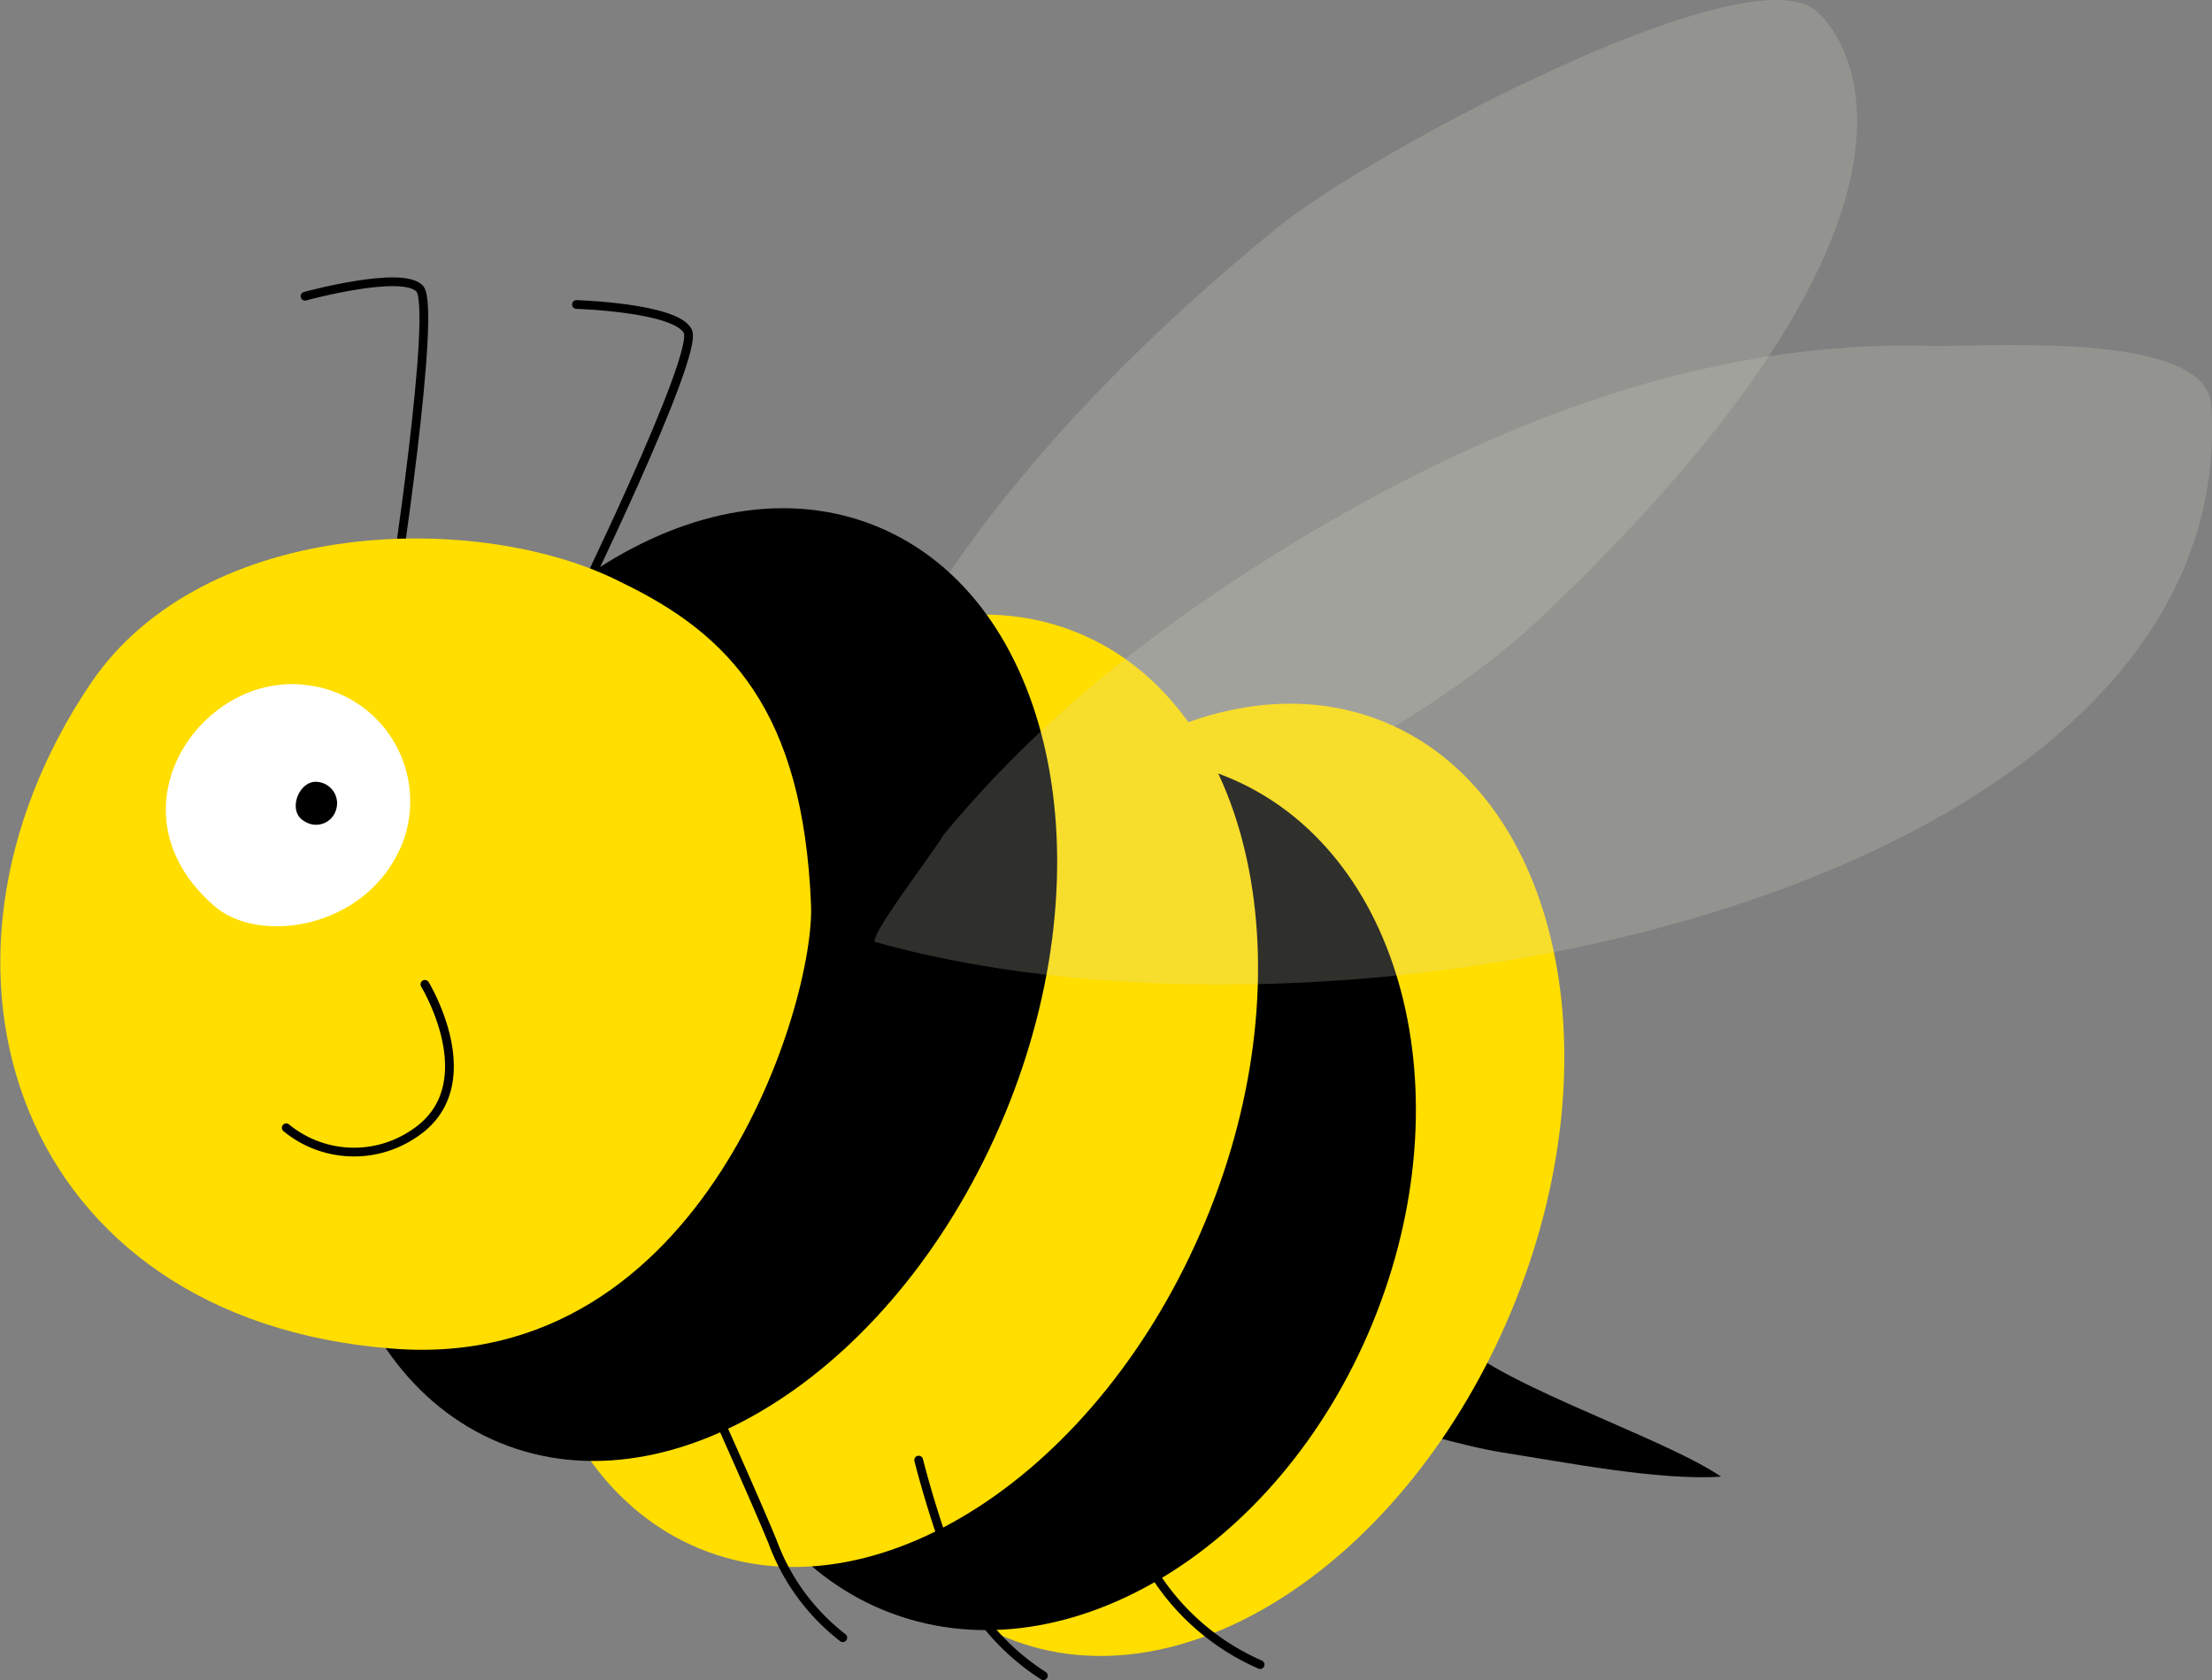 <svg xmlns="http://www.w3.org/2000/svg" viewBox="0 0 139.1 105.67"><rect x="0" y="0" width="139.1" height="105.67" fill="#808080" stroke="none"/><defs><style>.cls-1,.cls-2{opacity:0.6;}.cls-2{fill:#dad8cc;isolation:isolate;}.cls-3{fill:#ffde00;}.cls-4{fill:none;stroke:#000;stroke-linecap:round;stroke-linejoin:round;stroke-width:0.55px;}.cls-5{fill:#fff;}</style></defs><title>abeja</title><g id="Layer_2" data-name="Layer 2"><g id="Layer_1-2" data-name="Layer 1"><path d="M91.23,83.74c1.57,2.87,13.08,6.47,17,9.13-3.91.27-10-.94-13.76-1.52-3-.49-5.57-1.51-8.54-1.82C85.4,89.62,89.39,83.85,91.23,83.74Z"/><g class="cls-1"><g class="cls-1"><path class="cls-2" d="M51.15,59.13c-.74-5.87,3.47-23.93,29.27-44.89C86.09,9.65,109.9-3.15,114.26.72c2.06,1.83,9.5,12.58-17.23,38-10.39,9.87-29.65,17.21-43.39,20C52.16,58.89,51.41,59.38,51.15,59.13Z"/></g></g><path class="cls-3" d="M55.26,66c6.57-15.9,20.79-25.12,31.8-20.59s14.61,21.11,8,37S74.3,107.52,63.3,103,48.71,81.85,55.26,66Z"/><path d="M46.44,66.87c6-14.46,19.72-22.52,30.74-18s15.07,19.94,9.11,34.4-19.72,22.51-30.72,18S40.48,81.34,46.44,66.87Z"/><path class="cls-3" d="M36,60.4c6.55-15.9,20.79-25.13,31.8-20.59s14.61,21.11,8,37-20.79,25.12-31.8,20.59S29.49,76.32,36,60.4Z"/><path d="M23.38,53.7c6.55-15.9,20.79-25.12,31.79-20.58s14.61,21.1,8,37S42.42,95.27,31.41,90.73,16.83,69.62,23.38,53.7Z"/><path class="cls-4" d="M36,38.67S44,22.32,43.25,20.83s-7-1.68-7-1.68"/><path class="cls-4" d="M24.75,37.34s2.75-18,1.64-19.19-7.21.48-7.21.48"/><g class="cls-1"><g class="cls-1"><path class="cls-2" d="M55.09,59.26c-.75,0,3.51-5.5,4.25-6.76,6-7.25,13-12.74,21-17.74,12.49-7.75,26.55-13.49,41.29-13,4.24,0,17.15-.85,17.43,3.74C140.91,55.75,85.57,67.76,55.09,59.26Z"/></g></g><path class="cls-3" d="M51,56.89c-.5-12.19-5.15-17-11.9-20.25C30.37,32.14,12.89,32.36,5.69,43c-12,17.82-4.63,40,19,41.82C44.36,86.37,51.28,62.89,51,56.89Z"/><path class="cls-5" d="M13.5,57c2.82,2.44,9.66,1.44,11.82-4a7.36,7.36,0,0,0-6.09-9.92C12.65,42.25,6.56,51,13.5,57Z"/><path d="M19.16,51.66A1.31,1.31,0,0,0,21.11,51,1.35,1.35,0,0,0,20,49.18C18.81,49,18,51.05,19.16,51.66Z"/><path class="cls-4" d="M18,70.93a6.71,6.71,0,0,0,8,.39c4.63-3,.72-9.41.72-9.41"/><path class="cls-4" d="M44.8,88.33s2.62,5.81,3.78,8.63A13.51,13.51,0,0,0,53,103"/><path class="cls-4" d="M57.77,91.83a66.82,66.82,0,0,0,2.23,7,15,15,0,0,0,5.61,6.56"/><path class="cls-4" d="M69.34,92.55a64.52,64.52,0,0,0,3.32,6.55,15,15,0,0,0,6.58,5.59"/></g></g></svg>